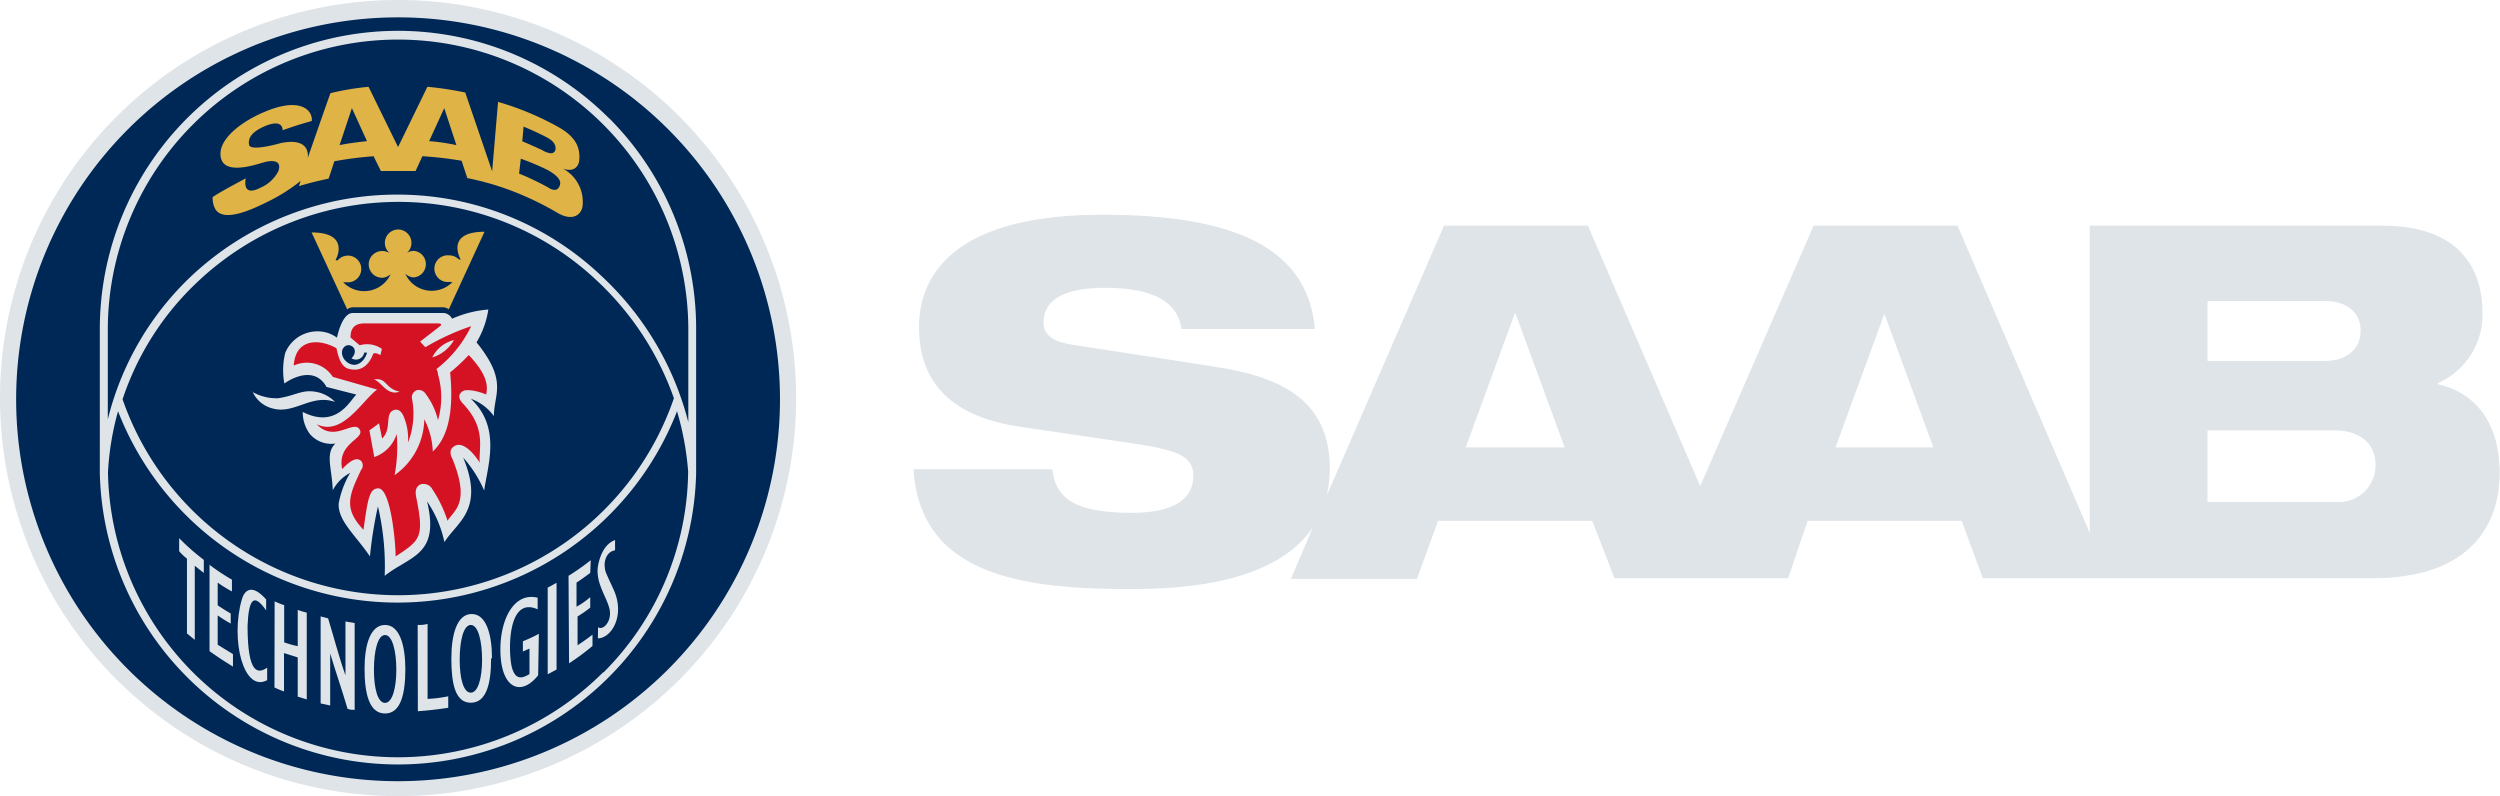 <svg viewBox="0 0 144.01 45.86" xmlns="http://www.w3.org/2000/svg"><path d="m22.93 45.86a22.93 22.93 0 1 0 -22.93-22.93 22.93 22.93 0 0 0 22.93 22.93" fill="#dfe4e8"/><path d="m22.93 1a22 22 0 1 0 22 22 22 22 0 0 0 -22-22" fill="#002856"/><path d="m39.65 24.32a17.36 17.36 0 0 0 -5-8.42 17.05 17.05 0 0 0 -11.65-4.69 17.33 17.33 0 0 0 -11.9 4.62 16.91 16.91 0 0 0 -4.89 8.33v-5.16a16.72 16.72 0 1 1 33.44 0zm-32.59-1.32a16.35 16.35 0 0 1 4.39-6.83 16.85 16.85 0 0 1 11.55-4.54 16.66 16.66 0 0 1 11.41 4.56 17 17 0 0 1 4.41 6.75 16.8 16.8 0 0 1 -31.76.06m27.69 15.72a16.71 16.71 0 0 1 -28.53-11.5 16 16 0 0 1 .58-3.53 17.27 17.27 0 0 0 32.2 0 16.73 16.73 0 0 1 .64 3.47 16.61 16.61 0 0 1 -4.89 11.59m.33-31.94a17.18 17.18 0 0 0 -29.33 12.19v8.27a17.18 17.18 0 0 0 34.35 0v-8.27a17.15 17.15 0 0 0 -5-12.18" fill="#dfe4e8"/><path d="m24.72 8.13a11.68 11.68 0 0 1 1.57.23s-.7-2.13-.7-2.13zm5.35 0s.7.3 1.17.52a1.16 1.16 0 0 0 .49.18.26.26 0 0 0 .27-.23c.05-.46-.48-.67-.66-.77-.51-.25-.67-.32-1.18-.54 0 0-.07.81-.07.81m-.19 1.9a15.43 15.43 0 0 1 1.68.8s.41.31.61 0 .05-.61-.63-1a15.19 15.19 0 0 0 -1.56-.66zm-10.34-1.64c.36-.08 1-.17 1.58-.23 0 0-.87-1.9-.87-1.9zm-.5-3a15.72 15.72 0 0 1 2.17-.36l1.7 3.47 1.69-3.47a19 19 0 0 1 2.18.33l1.55 4.54.34-4a16.48 16.48 0 0 1 3.44 1.43c1.12.61 1.31 1.29 1.23 2 0 0-.1.71-.94.41a2.17 2.17 0 0 1 1.13 2.22c-.12.52-.64.79-1.42.34a17.91 17.91 0 0 0 -2.4-1.18 15.87 15.87 0 0 0 -2.81-.83l-.33-1a20.63 20.63 0 0 0 -2.26-.26l-.39.85c-.56 0-1.44 0-2 0l-.42-.85a21 21 0 0 0 -2.26.29l-.33 1c-.53.11-1.07.24-1.71.43l.1-.3a10.18 10.18 0 0 1 -1.94 1.22c-.68.33-2.54 1.27-3 .36a1.31 1.31 0 0 1 -.13-.65c.55-.36 1.34-.77 1.91-1.08 0 0-.28 1.14.87.53a2.06 2.06 0 0 0 1-.93c.27-.75-.55-.61-.86-.51-.53.15-2.47.81-2.47-.5 0-.93 1.25-1.89 2.6-2.44 2-.83 2.72-.08 2.66.55-.82.23-1 .3-1.68.53 0-.24-.16-.59-1-.24s-1 .74-.93 1.09 1.46 0 1.79-.1c1.83-.39 1.59.84 1.58.87s1.3-3.74 1.31-3.74" fill="#e0b347"/><path d="m14.53 22.57a2.79 2.79 0 0 0 1.49.37c1.11-.16 1.44-.6 2.46-.3a2.08 2.08 0 0 1 .82.51 2.41 2.41 0 0 0 -.55-.11c-1.08-.06-1.95.77-3 .5a1.71 1.71 0 0 1 -1.21-1" fill="#dfe4e8"/><path d="m20 20.86c-.26-.16-.45-.65-.14-.9s.88.16.39.68a.48.48 0 0 0 .73-.33h.16c-.06.32-.51 1-1.14.56m.53 1.86c-.35.3-1.12 2-3.09 1a2.1 2.1 0 0 0 .41 1.27 1.62 1.62 0 0 0 1.47.55c-.6.57-.2 1.42-.15 2.69a2.37 2.37 0 0 1 1-1 5.39 5.39 0 0 0 -.66 1.76c-.05 1 .94 1.79 1.8 3.05a23.89 23.89 0 0 1 .46-2.88 15 15 0 0 1 .39 4c1.48-1.17 3.19-1.17 2.44-4.29a6.58 6.58 0 0 1 1 2.35c.7-1.14 2.34-1.86 1.08-4.87a6.93 6.93 0 0 1 1.21 1.9c.2-1.44 1-3.64-.77-5.29a2.8 2.8 0 0 1 1.33 1c0-1.29.82-2-1-4.25a5.16 5.16 0 0 0 .68-1.89 6.31 6.31 0 0 0 -2.09.53.59.59 0 0 0 -.48-.33h-5.24c-.37 0-.7.49-.91 1.42a2.18 2.18 0 0 0 -.41-.23 2 2 0 0 0 -2.57 1.11 4.17 4.17 0 0 0 -.05 1.76s1.63-1.22 2.43.2" fill="#dfe4e8"/><path d="m25.53 17.7a.55.55 0 0 1 .32.12l2.06-4.47c-2.22 0-1.43 1.48-1.39 1.57s-.11 0-.11 0a.78.78 0 0 0 -.53-.21.77.77 0 1 0 0 1.53.58.58 0 0 0 .19 0 1.67 1.67 0 0 1 -2.7-.42c-.09-.14.13.16.48.16a.77.77 0 0 0 0-1.53.72.72 0 0 0 -.44.14.74.74 0 0 0 .29-.6.77.77 0 0 0 -.77-.77.77.77 0 0 0 -.76.77.76.76 0 0 0 .29.6.79.79 0 0 0 -.44-.13.77.77 0 1 0 -.02 1.54c.35 0 .57-.3.48-.16a1.68 1.68 0 0 1 -2.71.42h.2a.77.77 0 1 0 -.52-1.26s-.15 0-.11-.05.83-1.56-1.39-1.56l2.05 4.43a.55.55 0 0 1 .32-.12z" fill="#e0b347"/><path d="m28 22.73c.12-.48.07-1.16-1-2.28a10 10 0 0 1 -1.07 1c.13 1.37.18 3.47-1 4.56a4.38 4.38 0 0 0 -.49-1.86 4 4 0 0 1 -1.71 3.22 8.53 8.53 0 0 0 .12-2.37 2.07 2.07 0 0 1 -1.29 1.33l-.28-1.54s.55-.39.55-.41.18.88.18.88c.59-.55.12-1.44.68-1.64.29-.09.45.13.54.32a3.23 3.23 0 0 1 .27 1.56 4.56 4.56 0 0 0 .24-2.5.43.43 0 0 1 .29-.53.48.48 0 0 1 .49.22 4.1 4.1 0 0 1 .71 1.51 4.7 4.7 0 0 0 0-2.63c0-.15-.09-.31-.09-.31a6.87 6.87 0 0 0 2-2.47 14.17 14.17 0 0 0 -2.64 1.21l-.3-.32 1.16-.9c.07-.06.1-.14-.11-.15h-4.25c-.41 0-.81.13-.81.81l.53.45a1.48 1.48 0 0 1 1.28.21l-.09.36s-.27-.19-.41-.08c-.35.91-.94 1-1.43.86s-.61-.85-.69-1.18c-.92-.53-2.35-.62-2.46 1a1.78 1.78 0 0 1 2.25.65l2.55.73c-.87.65-2 2.71-3.47 2 1 1.08 2.1-.27 2.46.29s-1.31.76-1 2.29c.25-.25.75-.78 1.09-.47a.4.4 0 0 1 0 .52c-.73 1.53-1 2.24.14 3.45.25-1.87.36-2.38.85-2.39.72 0 1 3.14 1 3.92 1.43-.93 1.65-1.1 1.19-3.39-.09-.41 0-.65.25-.76a.58.58 0 0 1 .68.29 7.25 7.25 0 0 1 .87 1.81c.37-.61 1.33-1 .28-3.57-.17-.31-.14-.58.1-.72.52-.36 1.22.52 1.47.94-.05-.9.39-2-1-3.44-.23-.27-.23-.48 0-.66s1 0 1.41.19" fill="#d51224"/><g fill="#dfe4e8"><path d="m21.54 21.86c.75-.14.62.53 1.48.7-.72.27-1.05-.58-1.48-.7"/><path d="m26.15 19.59a2.16 2.16 0 0 1 -1.25 1 1.88 1.88 0 0 1 1.25-1"/><path d="m10.77 32.18a3 3 0 0 1 -.45-.43v-.75a12.71 12.71 0 0 0 1.42 1.25v.75c-.18-.13-.35-.28-.52-.41v4.27l-.45-.37z"/><path d="m12.09 32.55a11.85 11.85 0 0 0 1.27.84v.68a7.46 7.46 0 0 1 -.82-.51v1.31c.3.2.54.35.75.47v.58a8.22 8.22 0 0 1 -.75-.47v1.69l.88.54v.72c-.67-.42-.75-.47-1.35-.89v-5"/><path d="m15.39 39.18c-1.35.74-2.13-2.32-1.46-4.65.12-.44.52-1 1.4 0v.63c-.7-1-1-.7-1.07.88 0 2.82.6 2.78 1.13 2.42z"/><path d="m15.82 34.64a4.79 4.79 0 0 0 .55.22v2.14a5 5 0 0 0 .78.22v-2.09a3.72 3.72 0 0 0 .52.16v5l-.52-.16v-2.26l-.79-.25v2.21a5 5 0 0 1 -.55-.23z"/><path d="m18.43 35.5.47.12c.29.94.66 2.34 1 3.28v-3.1l.53.09v5c-.15 0-.25 0-.41-.06-.29-1-.72-2.24-1-3.19v3l-.55-.12v-5"/><path d="m24.06 36c.2 0 .35 0 .57-.06v4.32a7.74 7.74 0 0 0 1.19-.15v.66c-.57.09-1.18.16-1.75.2z"/><path d="m31 38.9c-1.05 1.32-2.26.7-2.17-1.73.06-1.6.82-3.06 2.14-2.74v.67c-1.81-.82-1.69 2.66-1.47 3.39s.63.56 1 .34v-1.47l-.38.17v-.59a8.63 8.63 0 0 0 .92-.43z"/><path d="m31.57 33.84.49-.27v5l-.51.27v-5"/><path d="m32.75 33.17a13.83 13.83 0 0 0 1.28-.9l-.03.73c-.27.2-.51.38-.79.56v1.39a4.64 4.64 0 0 0 .79-.55v.6a6.45 6.45 0 0 1 -.73.51v1.66c.34-.22.58-.4.86-.61v.65a13.38 13.38 0 0 1 -1.35 1z"/><path d="m34.45 36.13c.3.21.82-.36.66-1.05s-.76-1.43-.68-2.36c0 0 .13-1.3 1-1.61v.59c-.58.1-.6.76-.6.79a1.48 1.48 0 0 0 .06.46c.14.35.34.74.49 1.09.63 1.49-.2 2.74-.94 2.73z"/><path d="m22.18 36.58c-.42 0-.64.91-.64 2s.22 1.91.64 1.91.65-.86.65-1.91-.22-2-.65-2m1.17 1.94c0 1.42-.25 2.58-1.17 2.58s-1.18-1.16-1.18-2.58.35-2.52 1.18-2.52 1.17 1.15 1.17 2.57"/><path d="m27.12 36c-.42 0-.64.9-.64 2s.22 1.9.64 1.9.65-.85.65-1.9-.22-2-.65-2m1.17 1.92c0 1.41-.25 2.56-1.17 2.56s-1.12-1.15-1.12-2.56.34-2.55 1.17-2.55 1.17 1.15 1.17 2.55"/><path d="m134.44 28.92h-7.28v-4.13h7.28c1.43 0 2.4.69 2.4 2a2.11 2.11 0 0 1 -2.4 2.11m-7.28-11.56h6.74c1.46 0 2.08.8 2.08 1.71s-.62 1.74-2.08 1.74h-6.74zm-21.43 8.43 2.82-7.69 2.82 7.69zm-21.3 0 2.82-7.69h.06l2.82 7.69zm56-3.65v-.05a4.3 4.3 0 0 0 2.57-4.07c0-2-.86-5-5.78-5h-16.84v17.7l-7.62-17.7h-8.29l-6.53 15-6.47-15h-8.29l-6.76 15.56a7 7 0 0 0 .18-1.56c0-3.58-2.28-5.12-6.07-5.78-2-.34-7.2-1.11-8.91-1.39-1-.17-1.51-.57-1.51-1.25 0-1.34 1.26-2 3.53-2 3.11 0 4.22 1 4.42 2.37h7.68c-.42-4.81-4.87-6.58-12.24-6.58-8.91 0-10.56 3.79-10.56 6.46 0 3 1.62 5.13 5.81 5.75l6.77 1c2.37.37 3.22.74 3.22 1.82 0 1.74-1.85 2.14-3.56 2.14-3.53 0-4.38-1-4.56-2.51h-8c.38 5.68 5.38 6.9 12.25 6.9 2.23 0 8.39 0 10.77-3.58l-1.28 3h7.26l1.22-3.35h8.88l1.28 3.31h10l1.13-3.31h8.87l1.22 3.31h22.4c6.23 0 7.37-3.65 7.37-6.07 0-2.88-1.39-4.61-3.53-5.1"/></g></svg>